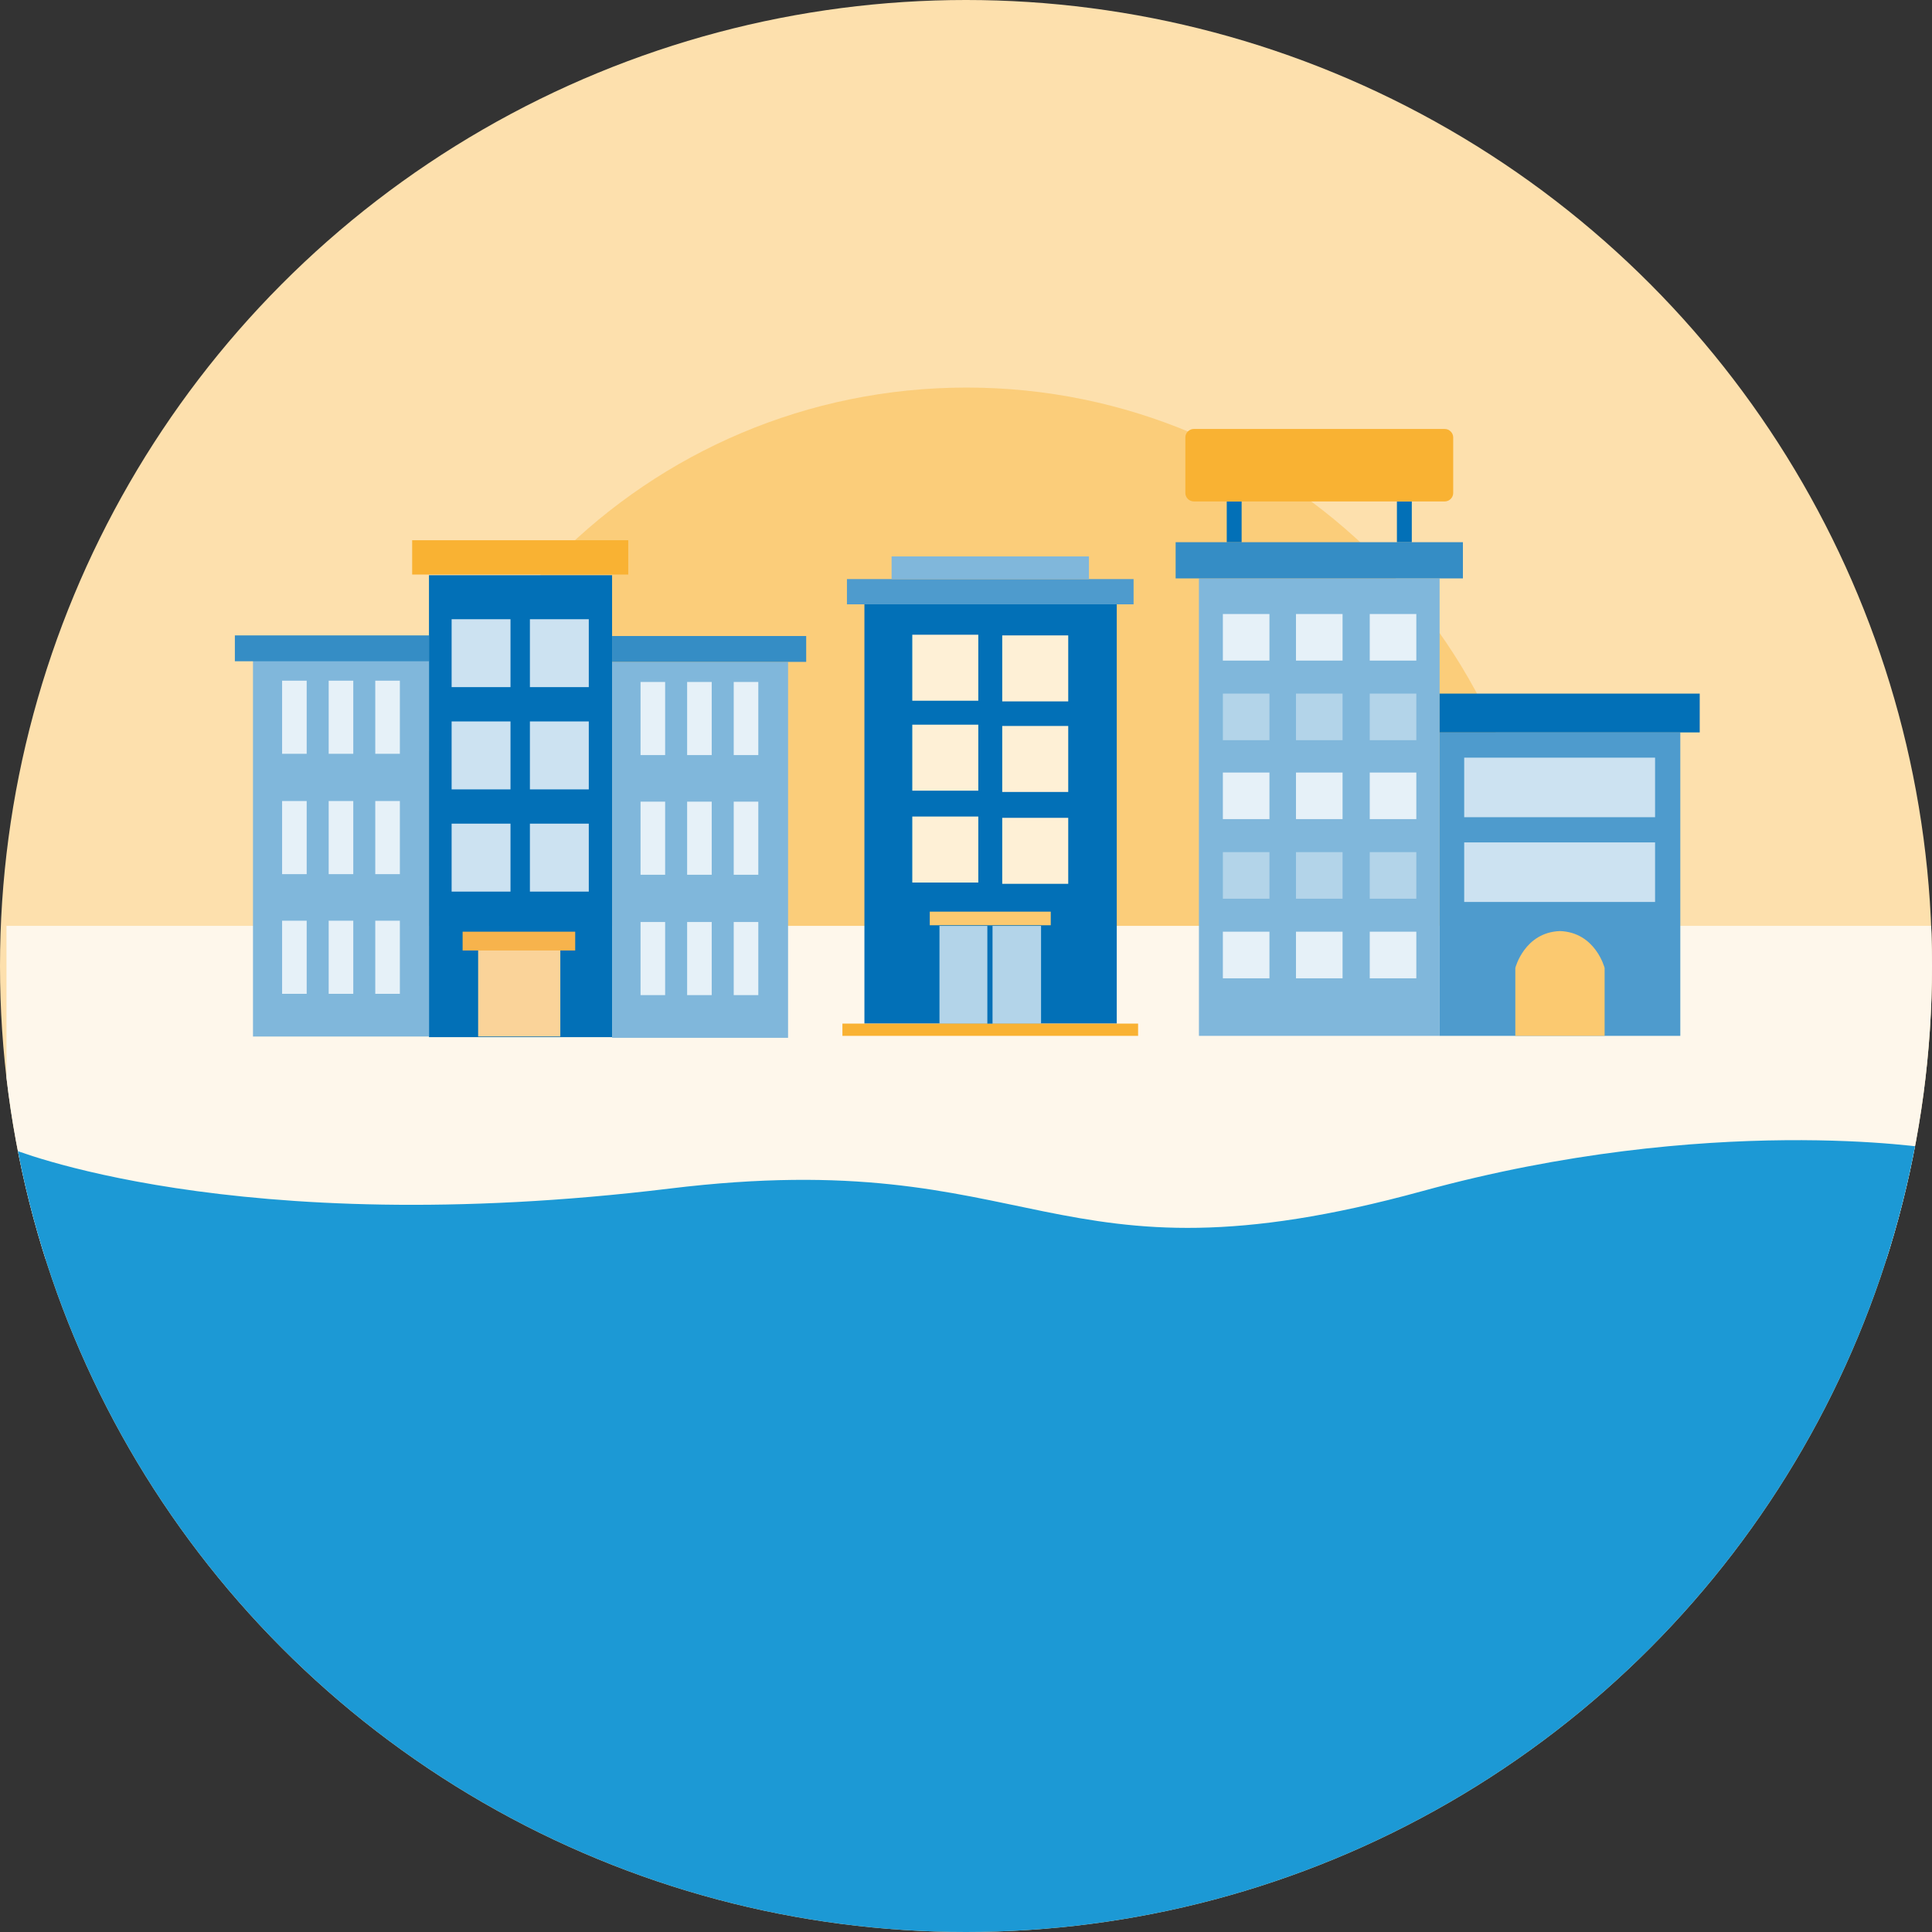 <svg xmlns="http://www.w3.org/2000/svg" xmlns:xlink="http://www.w3.org/1999/xlink" width="298.6" height="298.6" viewBox="0 0 298.6 298.6"><rect x="0" y="0" width="298.6" height="298.6" fill="#333333" stroke="none"/><defs><circle id="a" cx="149.3" cy="149.3" r="149.3"/></defs><use xlink:href="#a" overflow="visible" fill="#FDE0AD"/><clipPath id="b"><use xlink:href="#a" overflow="visible"/></clipPath><g clip-path="url(#b)"><path d="M238.8 149.3c0 49.4-40 89.4-89.4 89.4-49.4 0-89.4-40-89.4-89.4 0-49.4 40-89.4 89.4-89.4 49.3 0 89.4 40 89.4 89.4z" fill="#FBCD7A"/><path fill="#FEF7EB" d="M1 143.1h298.6v51.5H1z"/><path fill="#0270B7" d="M66.3 88.9h28.3v71.4H66.3z"/><path fill="#80B7DB" d="M39.1 102.1h27.2v58.1H39.1z"/><path fill="#358DC5" d="M36.3 98.2h30v4h-30z"/><path fill="#FAD399" d="M73.9 146.8h12.7v13.4H73.9z"/><path fill="#F7B34C" d="M71.5 144h17.4v2.9H71.5z"/><g fill="#E6F1F8"><path d="M43.6 105.2h3.8v11.3h-3.8zM50.8 105.2h3.8v11.3h-3.8zM58 105.2h3.8v11.3H58z"/></g><g fill="#E6F1F8"><path d="M43.6 123.8h3.8v11.3h-3.8zM50.8 123.8h3.8v11.3h-3.8zM58 123.8h3.8v11.3H58z"/></g><g fill="#E6F1F8"><path d="M43.6 142.3h3.8v11.3h-3.8zM50.8 142.3h3.8v11.3h-3.8zM58 142.3h3.8v11.3H58z"/></g><path fill="#F9B233" d="M63.7 83.5h33.4v5.3H63.7z"/><path fill="#80B7DB" d="M94.6 102.3h27.2v58.1H94.6z"/><path fill="#358DC5" d="M94.6 98.3h30v4h-30z"/><g fill="#E6F1F8"><path d="M99 105.4h3.8v11.3H99zM106.2 105.4h3.8v11.3h-3.8zM113.4 105.4h3.8v11.3h-3.8z"/></g><g fill="#E6F1F8"><path d="M99 123.9h3.8v11.3H99zM106.2 123.9h3.8v11.3h-3.8zM113.4 123.9h3.8v11.3h-3.8z"/></g><g fill="#E6F1F8"><path d="M99 142.5h3.8v11.3H99zM106.2 142.5h3.8v11.3h-3.8zM113.4 142.5h3.8v11.3h-3.8z"/></g><g fill="#CCE2F1"><path d="M69.8 95.7h9.1v10.5h-9.1zM81.9 95.7H91v10.5h-9.1z"/></g><g fill="#CCE2F1"><path d="M69.8 111.5h9.1V122h-9.1zM81.9 111.5H91V122h-9.1z"/></g><g fill="#CCE2F1"><path d="M69.8 127.3h9.1v10.5h-9.1zM81.9 127.3H91v10.5h-9.1z"/></g><g><path fill="#80B7DB" d="M185.3 89.4h37.2v70.7h-37.2z"/><path fill="#4E9BCD" d="M222.5 113.2h37.2v46.9h-37.2z"/><path d="M248 160.1v-10.5s-1.4-5.5-6.9-5.7c-5.5.2-6.9 5.7-6.9 5.7v10.5H248z" fill="#FBC970"/><path fill="#CCE2F1" d="M226.3 117.1h29.5v9.2h-29.5zM226.3 130.2h29.5v9.2h-29.5z"/><g fill="#E6F1F8"><path d="M189 94.9h7.2v7.2H189zM200.3 94.9h7.2v7.2h-7.2zM211.7 94.9h7.2v7.2h-7.2z"/></g><g fill="#B3D4E9"><path d="M189 107.2h7.2v7.2H189zM200.3 107.2h7.2v7.2h-7.2zM211.7 107.2h7.2v7.2h-7.2z"/></g><g fill="#E6F1F8"><path d="M189 119.4h7.2v7.2H189zM200.3 119.4h7.2v7.2h-7.2zM211.7 119.4h7.2v7.2h-7.2z"/></g><g fill="#B3D4E9"><path d="M189 131.7h7.2v7.2H189zM200.3 131.7h7.2v7.2h-7.2zM211.7 131.7h7.2v7.2h-7.2z"/></g><g fill="#E6F1F8"><path d="M189 144h7.2v7.2H189zM200.3 144h7.2v7.2h-7.2zM211.7 144h7.2v7.2h-7.2z"/></g><path fill="#0270B7" d="M222.5 107.2h40.2v6h-40.2z"/><path fill="#358DC5" d="M181.7 83.8h44.4v5.6h-44.4z"/><g fill="#0270B7"><path d="M189.6 77.5h2.3v6.3h-2.3zM215.9 77.5h2.3v6.3h-2.3z"/></g><path d="M224.6 76.2c0 .7-.6 1.3-1.3 1.3h-38.8c-.7 0-1.3-.6-1.3-1.3v-8.6c0-.7.6-1.3 1.3-1.3h38.8c.7 0 1.3.6 1.3 1.3v8.6z" fill="#F9B233"/></g><g><path fill="#0270B7" d="M133.6 93.4h39v64.8h-39z"/><g fill="#B3D4E9"><path d="M145.2 143.1h7.9v15.1h-7.9zM153.1 143.1h7.8v15.1h-7.8z"/></g><g fill="#FEF0D6"><path d="M141 98.1h10.2v10.2H141zM141 112h10.2v10.2H141zM141 126.2h10.2v10.2H141z"/><g><path d="M154.9 98.2h10.2v10.2h-10.2zM154.9 112.2h10.2v10.2h-10.2zM154.9 126.4h10.2v10.2h-10.2z"/></g></g><path fill="#4E9BCD" d="M130.9 89.5h44.3v3.9h-44.3z"/><path fill="#F9B233" d="M130.2 158.2h45.7v1.9h-45.7z"/><path fill="#80B7DB" d="M137.8 86h30.5v3.5h-30.5z"/><path fill="#0270B7" d="M152.6 143.1h.8v15.1h-.8z"/><path fill="#FBC970" d="M143.7 140.9h18.7v2.1h-18.7z"/></g><path d="M298.6 298.6H1.4V177.4s34.6 14.5 102.1 6.3c57.2-7 58.3 16.3 116.3.4 44.5-12.2 78.8-6.6 78.8-6.6v121.1z" fill="#1C99D5"/></g></svg>